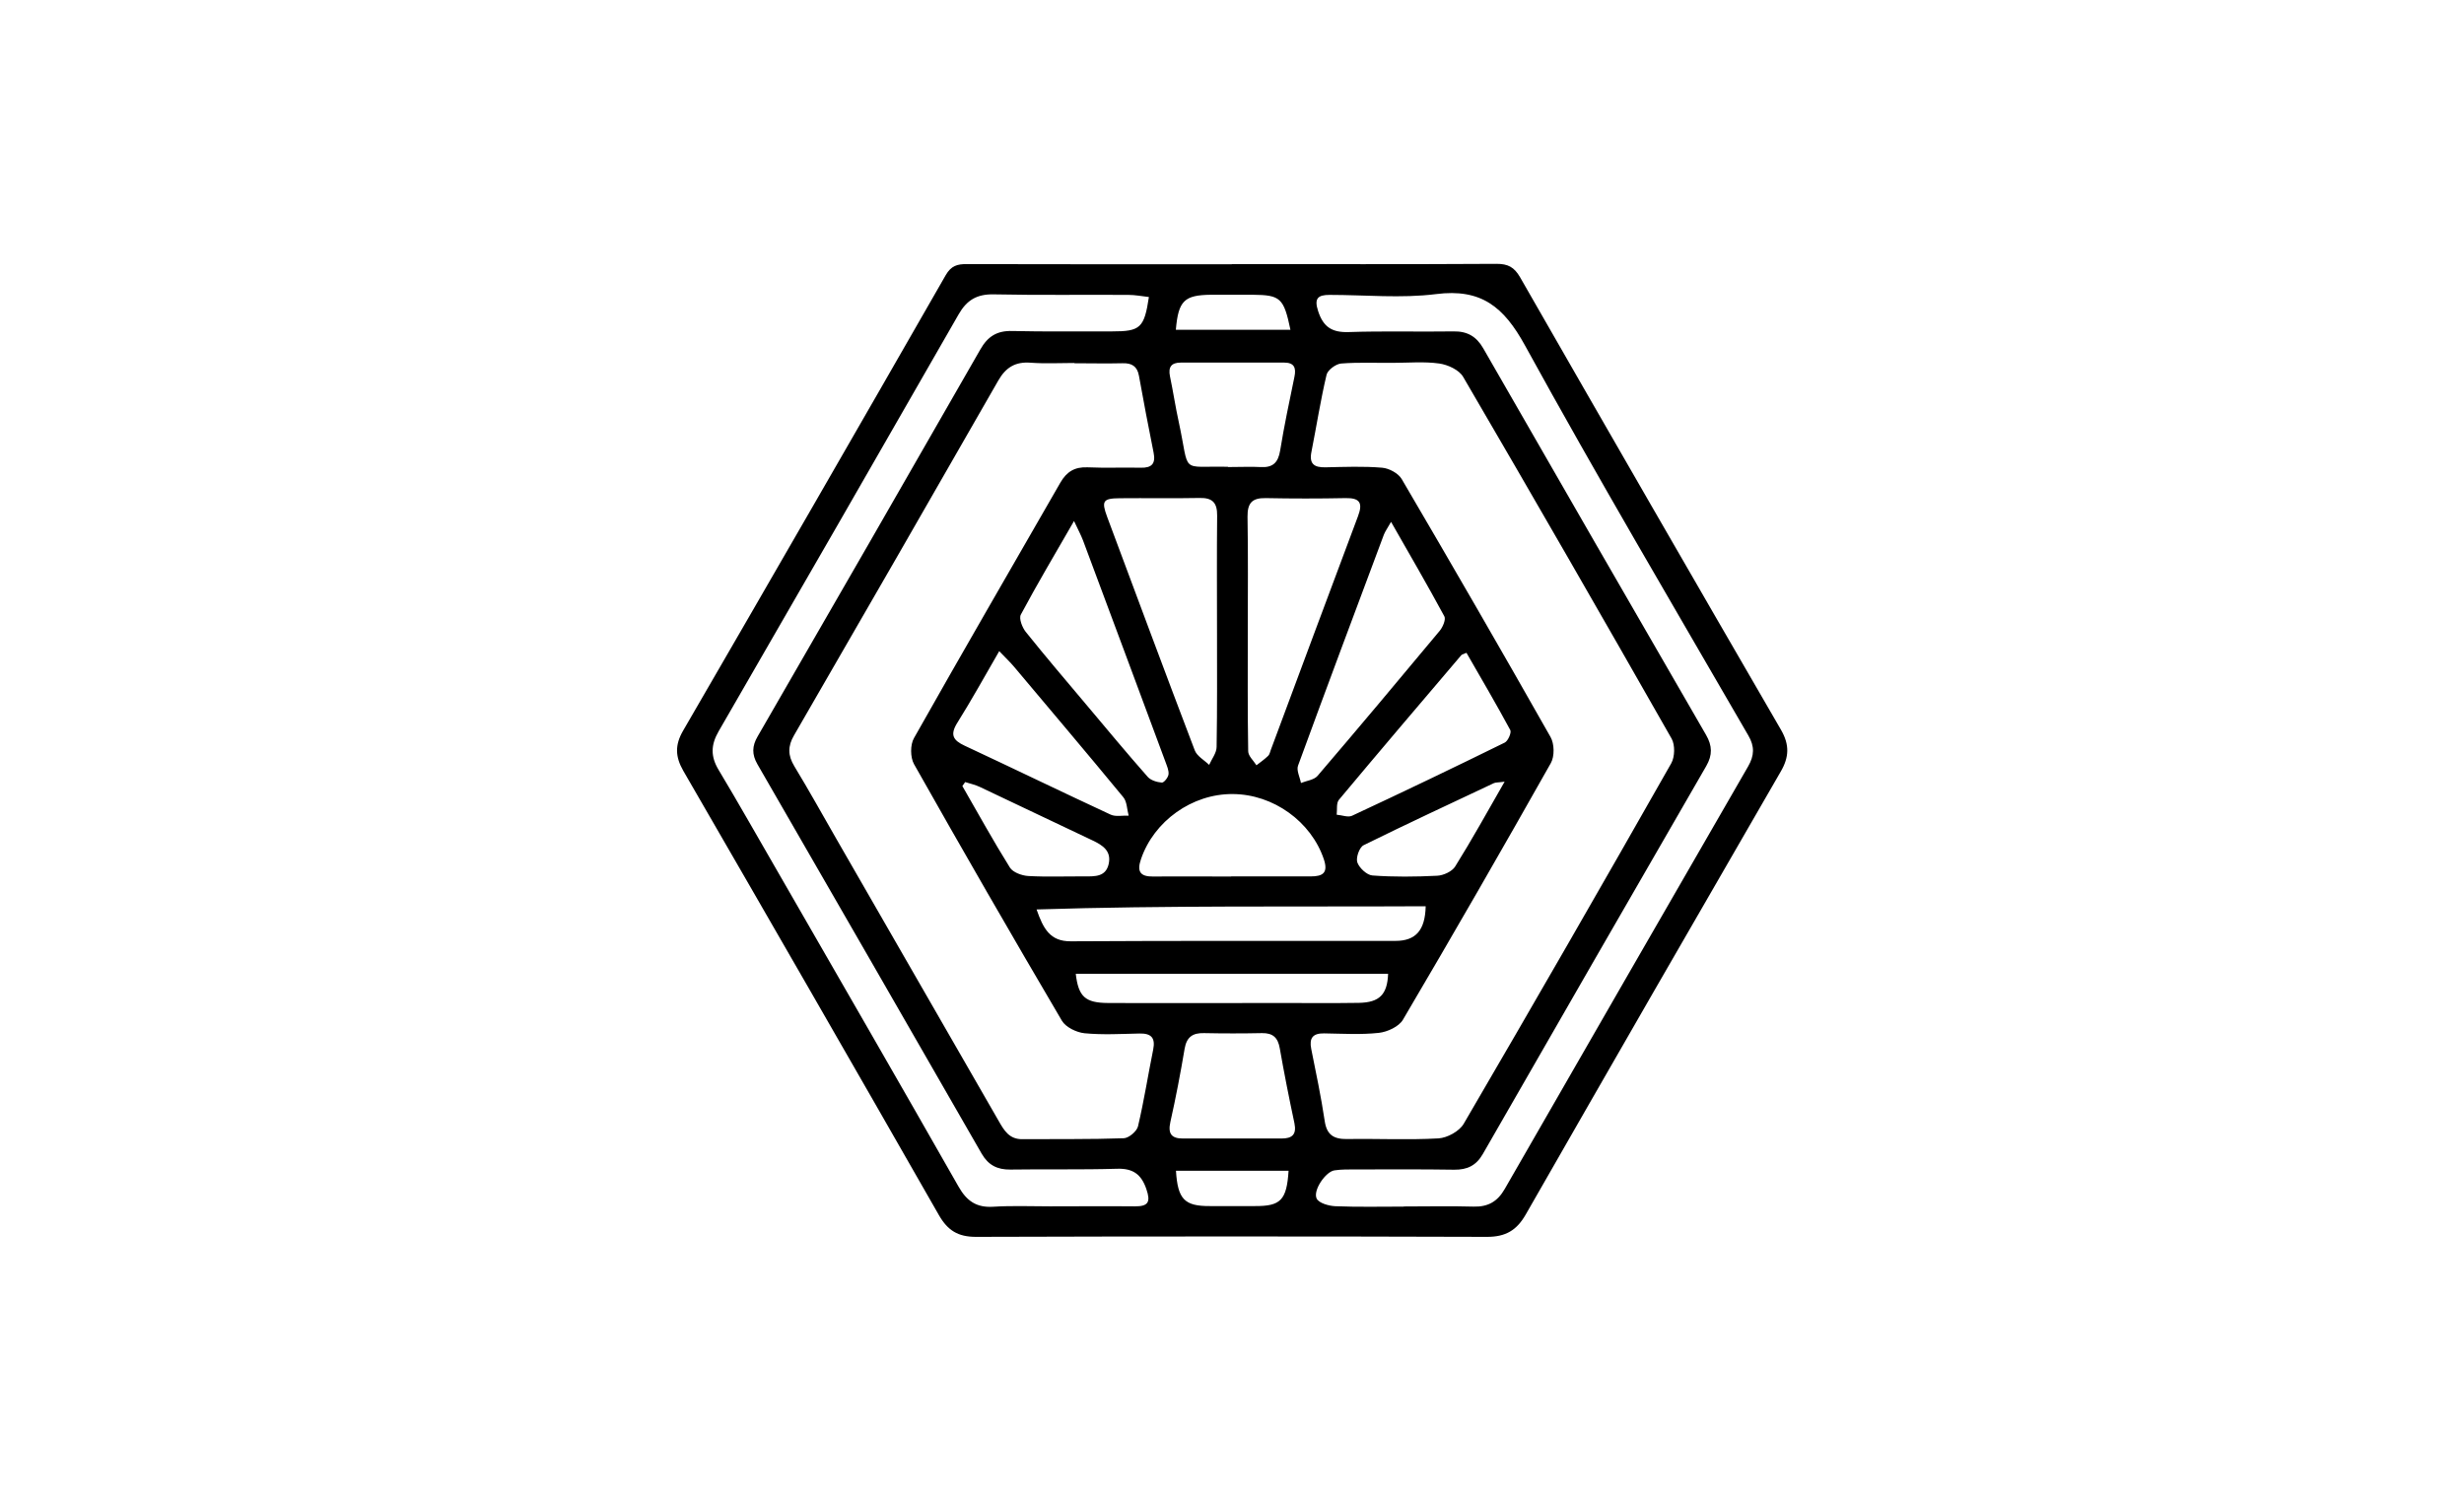 <?xml version="1.0" encoding="UTF-8"?>
<svg id="Capa_1" data-name="Capa 1" xmlns="http://www.w3.org/2000/svg" viewBox="0 0 184.91 112.94">
  <path d="m92.44,19.82c6.62,0,13.24.02,19.87-.02.85,0,1.32.24,1.76,1,6.5,11.34,13.03,22.67,19.59,33.98.64,1.11.61,2.04-.03,3.13-6.4,11.06-12.78,22.14-19.13,33.23-.68,1.19-1.51,1.68-2.9,1.68-12.79-.04-25.57-.04-38.36,0-1.35,0-2.12-.48-2.78-1.63-6.36-11.13-12.76-22.24-19.18-33.34-.61-1.06-.64-1.94-.02-3.01,6.6-11.38,13.17-22.78,19.71-34.19.41-.71.87-.84,1.6-.83,6.62.02,13.24.01,19.87.01Zm-11.84,7.42h0c-1.08,0-2.17.06-3.25-.02-1.14-.09-1.86.34-2.43,1.33-5.09,8.89-10.2,17.76-15.33,26.63-.48.82-.47,1.51.02,2.32,1.08,1.78,2.09,3.6,3.13,5.41,4.07,7.07,8.14,14.14,12.21,21.22.4.7.79,1.37,1.76,1.36,2.54-.02,5.08.02,7.62-.07.38-.01.98-.52,1.07-.89.45-1.9.75-3.84,1.14-5.76.18-.89-.15-1.23-1.03-1.21-1.37.03-2.76.11-4.12-.02-.6-.06-1.41-.45-1.7-.94-3.76-6.39-7.46-12.81-11.1-19.26-.28-.5-.29-1.45,0-1.95,3.62-6.42,7.32-12.79,10.99-19.18.47-.81,1.07-1.18,2.03-1.14,1.33.06,2.67,0,4,.03.83.02,1.13-.31.96-1.14-.39-1.92-.75-3.84-1.1-5.77-.13-.71-.54-.95-1.23-.93-1.21.03-2.42,0-3.62,0Zm23.92-.01h0c-1.29.01-2.59-.05-3.87.05-.4.03-1.02.49-1.1.85-.45,1.9-.75,3.84-1.13,5.76-.19.92.19,1.2,1.06,1.18,1.42-.03,2.84-.09,4.24.03.52.04,1.22.42,1.47.85,3.77,6.43,7.5,12.88,11.17,19.36.29.51.31,1.45.02,1.96-3.64,6.45-7.34,12.88-11.1,19.26-.3.51-1.16.91-1.8.98-1.36.15-2.74.06-4.12.04-.84-.01-1.12.35-.96,1.16.36,1.8.74,3.59,1.01,5.4.15,1.06.68,1.38,1.67,1.37,2.29-.04,4.58.08,6.87-.05.66-.04,1.56-.53,1.89-1.09,5.25-8.99,10.44-18.01,15.58-27.06.27-.48.29-1.37.03-1.84-5.17-9.08-10.38-18.14-15.65-27.16-.3-.52-1.15-.91-1.79-1-1.14-.16-2.33-.05-3.49-.05Zm-18.3-4.94c-.52-.06-1.04-.16-1.55-.16-3.37-.02-6.75.03-10.12-.04-1.24-.02-2,.43-2.61,1.5-5.98,10.44-11.99,20.87-18.01,31.29-.59,1.02-.61,1.89,0,2.9,1.5,2.5,2.93,5.04,4.39,7.56,4.55,7.9,9.11,15.8,13.62,23.72.61,1.07,1.34,1.58,2.6,1.5,1.41-.09,2.83-.03,4.25-.03,2.12,0,4.25-.02,6.37,0,1.02.01,1.2-.33.87-1.29-.38-1.12-1.01-1.57-2.21-1.53-2.66.08-5.33.02-8,.06-.98.01-1.65-.33-2.15-1.19-5.6-9.75-11.21-19.49-16.83-29.23-.42-.73-.41-1.36.02-2.09,5.58-9.66,11.15-19.33,16.7-29.02.56-.99,1.25-1.43,2.4-1.4,2.5.06,5,.02,7.5.03,2.11,0,2.41-.25,2.76-2.59Zm19.11,68.25c1.75,0,3.5-.04,5.25.01,1.09.03,1.8-.38,2.34-1.32,6.08-10.58,12.17-21.15,18.27-31.72.46-.8.5-1.49.01-2.32-5.63-9.73-11.35-19.42-16.76-29.27-1.59-2.9-3.29-4.28-6.67-3.85-2.62.33-5.32.06-7.99.06-.87,0-1.18.25-.86,1.22.39,1.2,1.05,1.61,2.29,1.57,2.62-.09,5.25-.01,7.87-.05,1.03-.02,1.72.38,2.23,1.27,5.56,9.68,11.13,19.35,16.72,29.01.47.81.49,1.51.02,2.33-5.6,9.7-11.2,19.41-16.77,29.12-.5.87-1.17,1.19-2.15,1.18-2.46-.04-4.92-.02-7.37-.02-.54,0-1.09-.01-1.62.07-.66.1-1.63,1.51-1.33,2.12.17.34.91.55,1.4.57,1.71.07,3.42.03,5.12.03Zm-11.69-43.16c0,3-.02,6,.03,8.99,0,.36.4.71.62,1.06.3-.23.61-.45.88-.71.11-.1.14-.3.2-.45,2.18-5.85,4.35-11.7,6.54-17.53.37-.98.16-1.38-.93-1.36-2,.04-4,.04-5.99,0-1.03-.02-1.38.37-1.37,1.4.05,2.87.02,5.74.02,8.62Zm-2.31-.08c0-2.87-.02-5.74.01-8.61.01-.96-.35-1.34-1.31-1.32-2,.04-3.99,0-5.99.02-1.27.01-1.4.2-.95,1.41,2.18,5.84,4.35,11.69,6.57,17.51.17.44.71.73,1.08,1.09.2-.45.56-.9.56-1.35.05-2.91.03-5.82.03-8.74Zm-10.73-8.2c-1.43,2.48-2.76,4.72-3.99,7.02-.16.29.1.96.36,1.29,1.48,1.85,3.02,3.65,4.55,5.47,1.53,1.82,3.04,3.64,4.61,5.42.23.26.69.4,1.06.43.16.01.47-.38.5-.61.04-.3-.12-.64-.23-.95-2.06-5.54-4.11-11.07-6.18-16.6-.16-.42-.37-.81-.68-1.47Zm23.8.05c-.27.48-.45.72-.55.98-2.16,5.77-4.32,11.54-6.44,17.33-.13.36.14.86.22,1.3.42-.17.98-.23,1.24-.53,3.09-3.61,6.14-7.25,9.18-10.9.23-.28.47-.85.34-1.08-1.26-2.33-2.59-4.62-4-7.09Zm-26.61,29.1c.5,1.44,1.01,2.4,2.56,2.39,8.12-.05,16.25-.02,24.37-.03,1.52,0,2.23-.79,2.27-2.6-9.73.05-19.46-.07-29.2.24Zm14.6-2.48c1.99,0,3.99,0,5.98,0,.92,0,1.31-.28.98-1.28-.95-2.83-3.79-4.89-6.85-4.9-3.04-.02-5.9,2.03-6.87,4.87-.33.94-.07,1.33.91,1.32,1.95-.02,3.91,0,5.86,0Zm.16,19.67c1.21,0,2.41,0,3.62,0,.78,0,1.15-.28.97-1.15-.4-1.87-.77-3.74-1.1-5.62-.14-.8-.51-1.15-1.33-1.14-1.45.03-2.91.03-4.36,0-.84-.02-1.3.29-1.45,1.17-.31,1.84-.66,3.68-1.07,5.5-.2.9.1,1.25.97,1.24,1.25,0,2.49,0,3.74,0Zm-17.56-36.58c-1.1,1.9-2.08,3.68-3.16,5.4-.55.89-.3,1.3.56,1.7,3.66,1.71,7.29,3.47,10.95,5.17.38.18.9.06,1.36.08-.13-.47-.12-1.04-.4-1.38-2.7-3.28-5.45-6.52-8.18-9.77-.31-.37-.67-.71-1.14-1.2Zm35.06.13c-.25.11-.35.13-.39.18-3.07,3.61-6.14,7.21-9.18,10.85-.21.25-.12.74-.17,1.12.39.03.85.22,1.15.08,3.84-1.79,7.66-3.62,11.46-5.49.25-.12.52-.75.42-.94-1.06-1.96-2.19-3.89-3.29-5.8Zm-17.9-13.94c1.01,0,1.73-.04,2.43,0,.93.06,1.34-.32,1.49-1.25.3-1.85.69-3.68,1.07-5.52.14-.67-.01-1.07-.77-1.07-2.58,0-5.17,0-7.75,0-.72,0-.96.33-.82,1.03.24,1.14.41,2.3.66,3.43.86,3.98.02,3.28,3.69,3.36Zm12.03,38.03h-23.45c.2,1.72.71,2.18,2.42,2.19,4.32.02,8.65,0,12.97,0,1.95,0,3.91.02,5.86-.01,1.54-.03,2.13-.62,2.19-2.18Zm-31.75-14.39c-.07.1-.14.2-.21.3,1.18,2.05,2.32,4.12,3.57,6.12.23.36.89.6,1.37.63,1.41.08,2.83.02,4.24.03.77,0,1.58.04,1.8-.93.22-.98-.45-1.41-1.21-1.77-2.82-1.33-5.63-2.68-8.45-4.01-.35-.17-.74-.25-1.11-.37Zm40.49-.03c-.51.07-.68.05-.81.11-3.27,1.54-6.54,3.06-9.78,4.66-.32.16-.59.94-.47,1.29.15.42.72.95,1.13.98,1.61.12,3.24.1,4.86.02.47-.02,1.12-.32,1.35-.69,1.25-2,2.39-4.06,3.72-6.38Zm-16.08-33.91c-.5-2.39-.75-2.61-2.83-2.63-1.04,0-2.07,0-3.11,0-2.03.02-2.47.44-2.66,2.63h8.6Zm-.14,63.11h-8.45c.13,2.15.65,2.66,2.55,2.65,1.13,0,2.25,0,3.38,0,1.92.01,2.38-.44,2.52-2.65Z" style="stroke-width: 0px;"/>
</svg>